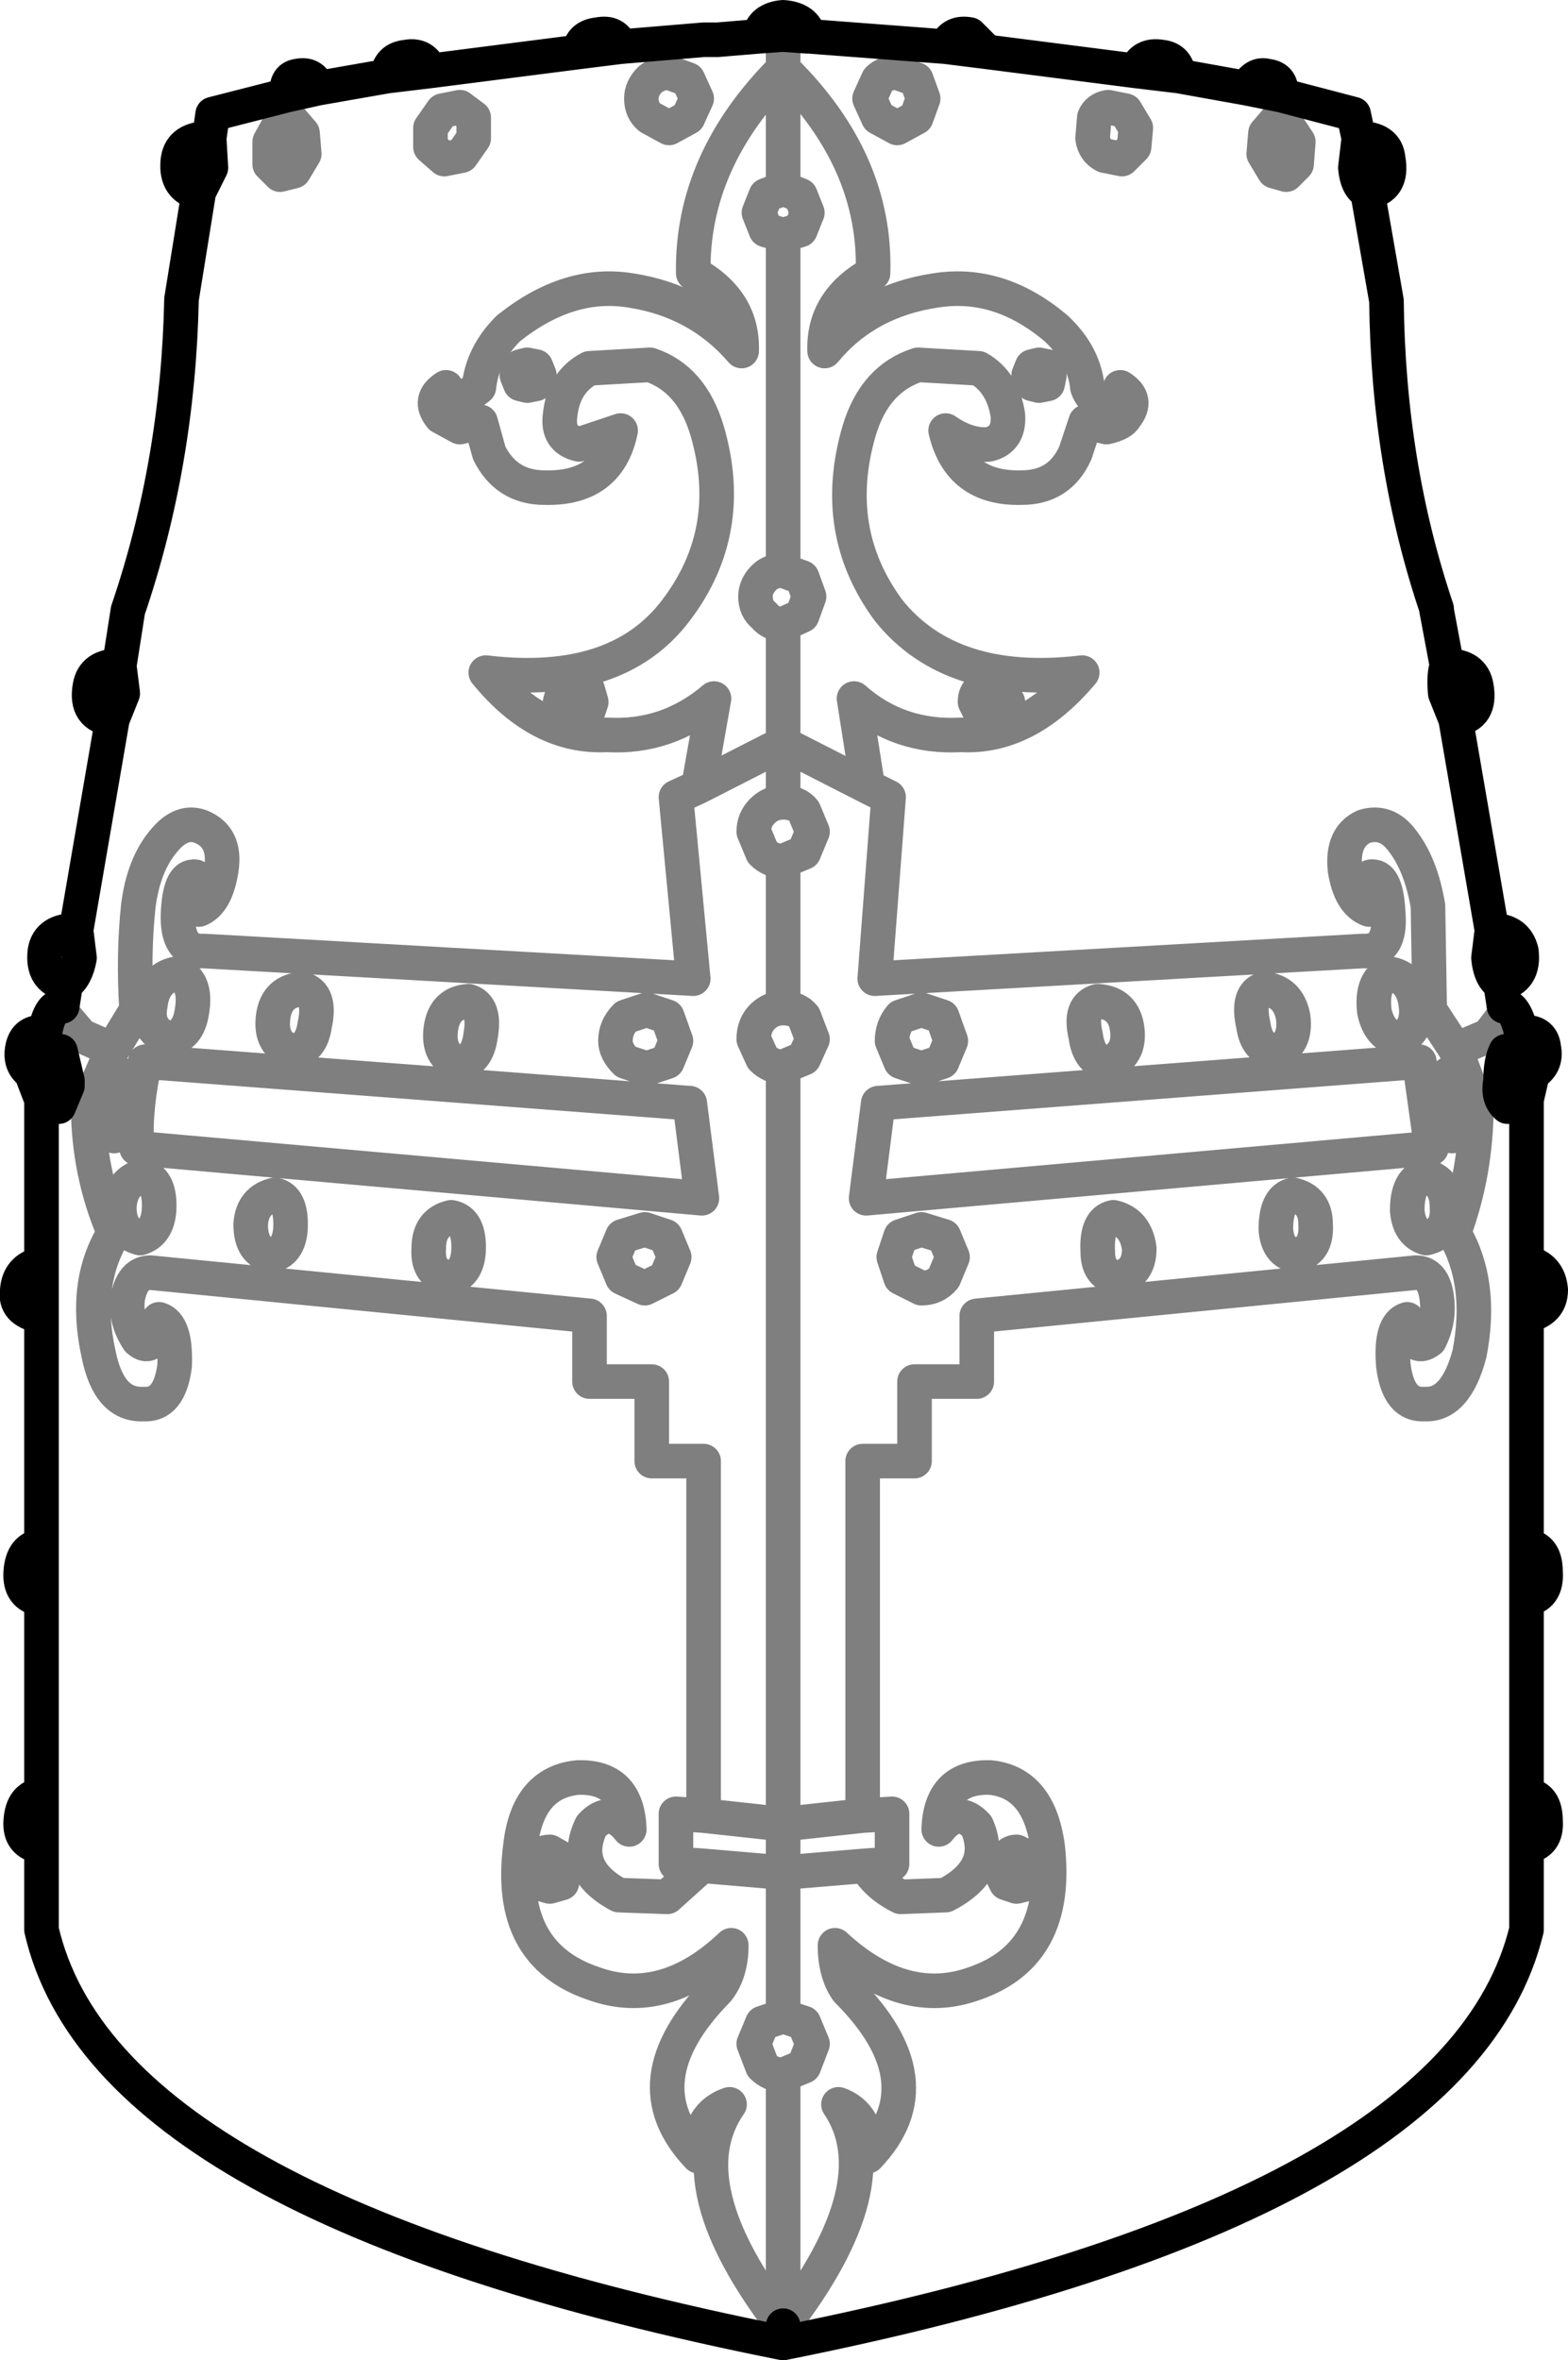 <?xml version="1.0" encoding="UTF-8" standalone="no"?>
<svg xmlns:xlink="http://www.w3.org/1999/xlink" height="68.25px" width="45.35px" xmlns="http://www.w3.org/2000/svg">
  <g transform="matrix(1.0, 0.0, 0.0, 1.0, -377.15, -152.6)">
    <path d="M400.55 153.65 Q400.45 153.15 399.8 153.1 399.2 153.15 399.1 153.65 L399.8 153.6 400.5 153.65 400.55 153.65 404.5 153.95 Q404.7 153.5 405.2 153.6 L405.7 154.1 410.0 154.65 Q410.2 154.15 410.75 154.25 411.2 154.3 411.25 154.8 L413.2 155.15 Q413.45 154.7 413.8 154.8 414.25 154.85 414.2 155.35 L416.3 155.9 416.45 156.6 Q417.25 156.6 417.3 157.2 417.45 158.05 416.7 158.15 L417.25 161.3 Q417.3 166.05 418.7 170.2 L418.7 170.25 419.0 171.85 Q419.75 171.85 419.85 172.45 420.0 173.3 419.25 173.4 L420.3 179.5 Q421.0 179.5 421.15 180.1 421.25 180.9 420.55 181.05 L420.65 181.7 Q420.95 181.65 421.15 182.45 421.75 182.4 421.8 182.9 421.9 183.4 421.45 183.65 L421.45 183.75 421.3 184.4 421.3 184.75 421.3 189.1 Q421.95 189.25 422.0 189.9 422.0 190.5 421.3 190.65 L421.3 197.3 Q421.85 197.35 421.85 198.05 421.9 198.75 421.3 198.85 L421.3 204.5 Q421.85 204.55 421.85 205.25 421.9 205.9 421.3 206.0 L421.3 208.4 Q419.35 216.45 399.8 220.35 380.2 216.45 378.35 208.4 L378.35 206.0 Q377.7 205.9 377.75 205.25 377.8 204.55 378.35 204.5 L378.35 198.85 Q377.7 198.75 377.75 198.05 377.8 197.35 378.35 197.3 L378.35 190.65 378.3 190.65 Q377.55 190.5 377.65 189.9 377.7 189.3 378.3 189.15 L378.35 189.1 378.35 184.75 378.35 184.4 378.1 183.75 378.1 183.65 Q377.7 183.4 377.8 182.9 377.9 182.4 378.45 182.45 378.6 181.65 378.95 181.7 L379.05 181.05 Q378.35 180.9 378.45 180.1 378.55 179.5 379.35 179.5 L380.4 173.4 Q379.6 173.3 379.75 172.45 379.85 171.85 380.6 171.85 L380.85 170.25 Q382.3 166.0 382.4 161.25 L382.9 158.15 382.8 158.15 Q382.2 157.95 382.3 157.2 382.4 156.6 383.2 156.6 L383.3 155.9 385.45 155.35 Q385.4 154.85 385.75 154.8 386.2 154.7 386.35 155.15 L388.35 154.8 Q388.4 154.3 388.9 154.25 389.4 154.15 389.6 154.65 L393.9 154.1 Q393.95 153.65 394.45 153.6 394.95 153.5 395.1 153.95 L397.5 153.75 397.9 153.75 399.1 153.65 M386.35 155.15 L385.45 155.35 M389.6 154.65 L388.35 154.8 M395.1 153.95 L393.9 154.1 M383.2 156.6 L383.25 157.45 382.9 158.15 M380.6 171.85 L380.7 172.65 380.4 173.4 M379.35 179.5 L379.45 180.3 Q379.35 180.85 379.05 181.05 M378.45 182.45 L378.4 183.25 Q378.55 183.05 378.9 183.0 L379.1 183.85 379.1 184.0 378.85 184.6 378.35 184.4 M378.4 183.25 Q378.1 183.4 378.1 183.65 M378.35 189.1 L378.35 190.65 M416.7 158.15 Q416.4 158.0 416.35 157.45 L416.45 156.6 M414.2 155.35 L413.2 155.15 M411.25 154.8 L410.0 154.65 M419.25 173.4 L418.95 172.65 Q418.9 172.1 419.0 171.85 M420.55 181.05 Q420.25 180.85 420.2 180.3 L420.3 179.5 M421.3 184.4 L420.75 184.6 Q420.45 184.35 420.55 183.85 420.55 183.3 420.7 183.0 L421.25 183.25 421.15 182.45 M421.45 183.65 L421.25 183.25 M421.3 190.65 L421.3 189.1 M405.7 154.1 L404.5 153.95 M421.3 206.0 L421.3 204.5 M399.8 220.35 L399.8 219.85 M378.35 204.5 L378.35 206.0 M421.3 198.85 L421.3 197.3 M378.35 197.3 L378.35 198.85" fill="none" stroke="#000000" stroke-linecap="round" stroke-linejoin="round" stroke-width="1.0"/>
    <path d="M378.95 181.7 L378.95 181.9 379.5 182.55 380.4 182.95 381.1 181.8 Q381.0 180.2 381.15 178.8 381.3 177.6 381.9 176.9 382.4 176.3 382.95 176.5 383.7 176.8 383.55 177.75 383.4 178.7 382.9 178.9 383.0 177.9 382.75 177.95 382.35 177.95 382.3 179.0 382.25 180.15 383.05 180.1 L397.2 180.9 396.7 175.65 397.35 175.35 397.8 172.8 Q396.45 173.95 394.7 173.85 392.75 173.95 391.2 172.05 395.0 172.5 396.7 170.25 398.45 167.95 397.6 165.05 397.15 163.55 395.95 163.15 L394.2 163.25 Q393.45 163.65 393.35 164.6 393.25 165.3 393.9 165.45 L395.1 165.05 Q394.75 166.75 392.9 166.7 391.8 166.7 391.3 165.7 L391.05 164.8 390.45 164.95 389.9 164.65 Q389.5 164.15 390.05 163.8 390.0 164.2 390.4 164.25 L391.0 163.8 Q391.1 162.85 391.85 162.1 393.6 160.7 395.4 161.0 397.35 161.3 398.6 162.75 398.65 161.3 397.2 160.5 397.15 157.25 399.8 154.6 L399.8 153.6 M396.5 154.7 L397.05 154.9 397.3 155.45 397.05 156.0 396.5 156.3 395.95 156.0 Q395.7 155.8 395.7 155.45 395.7 155.15 395.95 154.9 396.2 154.7 396.5 154.7 M399.8 159.4 L400.3 159.25 400.5 158.75 400.3 158.25 399.8 158.05 399.3 158.25 399.1 158.75 399.3 159.25 399.8 159.4 399.8 169.1 400.35 169.3 400.55 169.85 400.35 170.4 399.8 170.65 399.8 174.1 402.25 175.35 401.85 172.8 Q403.15 173.95 404.95 173.85 406.85 173.95 408.45 172.05 404.65 172.5 402.85 170.25 401.15 167.95 402.0 165.05 402.45 163.55 403.7 163.15 L405.45 163.25 Q406.15 163.65 406.3 164.6 406.35 165.3 405.75 165.45 405.15 165.5 404.5 165.05 404.9 166.75 406.7 166.7 407.8 166.7 408.25 165.7 L408.55 164.8 409.15 164.95 Q409.6 164.85 409.7 164.65 410.1 164.15 409.55 163.8 409.65 164.2 409.2 164.25 408.75 164.25 408.6 163.8 408.5 162.85 407.7 162.1 406.05 160.7 404.2 161.0 402.2 161.3 401.0 162.75 400.95 161.3 402.4 160.5 402.5 157.25 399.8 154.6 L399.8 158.05 M402.55 154.9 L402.3 155.45 402.55 156.0 403.1 156.3 403.65 156.0 403.85 155.45 403.65 154.9 403.1 154.7 Q402.75 154.7 402.55 154.9 M389.6 156.3 L389.95 155.8 390.45 155.7 390.85 156.0 390.85 156.6 390.5 157.1 390.0 157.2 389.6 156.85 389.6 156.3 M384.95 156.7 L385.2 156.25 Q385.4 156.05 385.6 156.1 L385.9 156.45 385.95 157.05 385.65 157.55 385.25 157.65 384.95 157.35 384.95 156.7 M392.4 163.75 L392.2 163.7 392.1 163.45 392.2 163.2 392.4 163.15 392.65 163.2 392.75 163.45 392.65 163.7 392.4 163.75 M393.8 172.45 L394.15 172.55 394.25 172.9 394.15 173.2 393.8 173.35 393.45 173.2 393.35 172.9 393.45 172.55 393.8 172.45 M399.8 169.1 Q399.45 169.1 399.25 169.3 399.0 169.55 399.0 169.85 399.0 170.2 399.25 170.4 399.45 170.65 399.8 170.65 M382.3 180.75 Q381.6 180.85 381.5 181.65 381.35 182.4 382.05 182.65 382.6 182.55 382.7 181.85 382.85 181.0 382.3 180.75 M380.45 185.45 L380.8 184.55 380.6 183.65 Q380.05 183.95 380.05 184.5 379.95 185.25 380.45 185.45 M399.8 219.85 Q396.65 215.75 398.25 213.45 397.35 213.75 397.35 214.95 395.3 212.8 397.9 210.15 398.3 209.65 398.3 208.85 396.35 210.7 394.3 209.95 391.8 209.1 392.2 206.0 392.4 204.15 393.85 204.0 395.3 203.95 395.35 205.5 394.8 204.8 394.25 205.4 393.65 206.65 395.05 207.4 L396.45 207.45 397.45 206.55 396.7 206.5 396.7 205.05 397.5 205.1 397.5 194.85 396.0 194.85 396.0 192.55 394.2 192.55 394.2 190.65 381.5 189.4 Q381.0 189.4 380.85 190.1 380.75 190.75 381.15 191.35 381.6 191.75 381.75 190.75 382.25 190.9 382.2 192.1 382.05 193.25 381.3 193.2 380.3 193.25 380.0 191.75 379.55 189.7 380.45 188.25 379.7 186.5 379.7 184.55 L380.4 182.95 M381.3 186.6 Q380.65 186.75 380.6 187.5 380.6 188.25 381.2 188.4 381.7 188.25 381.75 187.6 381.8 186.75 381.3 186.6 M381.1 185.8 L397.45 187.25 397.1 184.5 381.35 183.3 Q381.05 184.55 381.1 185.8 M399.8 174.1 L399.8 175.8 Q400.2 175.8 400.4 176.05 L400.65 176.65 400.4 177.25 399.8 177.5 399.8 181.75 Q400.2 181.75 400.4 182.0 L400.65 182.65 400.4 183.2 399.8 183.45 399.8 205.35 402.1 205.1 402.1 194.85 403.6 194.85 403.6 192.55 405.4 192.55 405.4 190.65 418.1 189.4 Q418.6 189.4 418.7 190.1 418.8 190.75 418.5 191.35 418.0 191.75 417.85 190.75 417.35 190.9 417.45 192.1 417.6 193.25 418.35 193.2 419.25 193.25 419.65 191.75 420.05 189.7 419.2 188.25 419.85 186.5 419.85 184.55 L419.25 182.95 418.5 181.8 418.45 178.8 Q418.25 177.6 417.7 176.9 417.25 176.3 416.6 176.5 415.95 176.8 416.05 177.75 416.2 178.7 416.75 178.9 416.55 177.9 416.85 177.95 417.25 177.95 417.3 179.0 417.4 180.15 416.55 180.1 L402.45 180.9 402.85 175.65 402.25 175.35 M399.8 174.1 L397.35 175.35 M399.8 175.8 Q399.45 175.8 399.2 176.05 398.95 176.3 398.95 176.65 L399.2 177.25 Q399.45 177.5 399.8 177.5 M399.8 181.75 Q399.45 181.75 399.2 182.0 398.95 182.25 398.95 182.65 L399.2 183.2 Q399.45 183.45 399.8 183.45 M395.85 181.8 L396.45 182.0 396.7 182.7 396.45 183.3 395.85 183.5 395.25 183.3 Q394.95 183.0 394.95 182.7 394.95 182.3 395.25 182.0 L395.85 181.8 M403.2 182.0 Q402.95 182.3 402.95 182.7 L403.2 183.3 403.8 183.5 404.4 183.3 404.65 182.7 404.4 182.0 403.8 181.8 403.2 182.0 M386.25 182.25 Q386.45 181.35 385.9 181.2 385.15 181.25 385.05 182.0 384.95 182.8 385.6 183.0 386.15 182.95 386.25 182.25 M390.7 181.55 Q390.0 181.6 389.9 182.35 389.8 183.1 390.4 183.35 390.95 183.3 391.05 182.55 391.2 181.7 390.7 181.55 M385.55 188.15 Q385.6 187.25 385.1 187.15 384.45 187.3 384.4 188.0 384.4 188.8 385.0 188.9 385.5 188.8 385.55 188.15 M389.55 188.7 Q389.5 189.45 390.15 189.55 390.65 189.45 390.7 188.8 390.75 187.9 390.2 187.8 389.55 187.95 389.55 188.7 M403.8 188.15 L403.2 188.35 403.0 188.95 403.2 189.55 403.8 189.85 Q404.2 189.85 404.45 189.55 L404.7 188.95 404.45 188.35 403.8 188.15 M394.9 188.95 L395.15 188.35 395.8 188.15 396.4 188.35 396.65 188.95 396.4 189.55 395.8 189.85 395.15 189.55 394.9 188.95 M402.55 184.5 L418.2 183.3 418.55 185.8 402.2 187.25 402.55 184.5 M409.95 156.85 L410.0 156.3 409.7 155.8 409.2 155.7 Q408.9 155.75 408.8 156.0 L408.75 156.6 Q408.8 156.95 409.1 157.1 L409.6 157.2 409.95 156.85 M413.7 157.05 L414.0 157.55 414.35 157.65 414.65 157.35 414.7 156.7 414.4 156.25 Q414.2 156.05 414.05 156.1 L413.75 156.45 413.7 157.05 M407.2 163.15 L407.0 163.2 406.9 163.45 407.0 163.7 407.2 163.75 407.45 163.7 407.5 163.45 407.45 163.2 407.2 163.15 M405.8 172.45 L405.5 172.55 Q405.35 172.65 405.35 172.9 L405.5 173.2 405.8 173.35 406.1 173.2 406.3 172.9 406.1 172.55 405.8 172.45 M417.3 180.75 Q418.0 180.85 418.1 181.65 418.2 182.4 417.6 182.65 417.05 182.55 416.9 181.85 416.8 181.0 417.3 180.75 M418.8 184.55 Q418.75 184.0 419.05 183.65 419.55 183.95 419.6 184.5 419.65 185.25 419.15 185.45 418.8 185.1 418.8 184.55 M420.65 181.7 L420.7 181.9 420.2 182.55 419.25 182.95 M408.9 181.55 Q409.65 181.6 409.75 182.35 409.85 183.1 409.2 183.35 408.65 183.3 408.55 182.55 408.35 181.7 408.9 181.55 M413.4 182.25 Q413.2 181.35 413.7 181.2 414.4 181.25 414.55 182.0 414.65 182.8 414.05 183.0 413.5 182.95 413.4 182.25 M414.05 188.15 Q414.05 187.25 414.55 187.15 415.2 187.3 415.2 188.0 415.25 188.8 414.6 188.9 414.1 188.8 414.05 188.15 M410.1 188.7 Q410.1 189.45 409.45 189.55 408.9 189.45 408.9 188.8 408.85 187.9 409.35 187.8 410.0 187.95 410.1 188.7 M417.85 187.6 Q417.85 186.75 418.35 186.6 419.0 186.75 419.0 187.5 419.05 188.25 418.4 188.4 417.9 188.25 417.85 187.6 M406.25 207.05 L406.55 207.15 406.95 207.05 407.05 206.65 406.95 206.35 406.55 206.15 Q406.35 206.15 406.25 206.35 L406.05 206.65 406.25 207.05 M407.45 206.0 Q407.2 204.15 405.8 204.0 404.35 203.95 404.3 205.5 404.85 204.8 405.4 205.4 405.95 206.65 404.5 207.4 L403.2 207.45 Q402.5 207.1 402.2 206.55 L399.8 206.75 399.8 210.9 400.4 211.1 400.65 211.7 400.4 212.35 399.8 212.6 399.8 219.85 Q402.95 215.75 401.4 213.45 402.25 213.75 402.25 214.95 404.3 212.8 401.65 210.15 401.3 209.65 401.3 208.85 403.3 210.7 405.35 209.95 407.8 209.1 407.45 206.0 M397.45 206.55 L399.8 206.75 399.8 205.35 397.5 205.1 M402.2 206.55 L402.95 206.5 402.95 205.05 402.1 205.1 M392.7 207.05 L392.55 206.65 392.7 206.35 Q392.8 206.15 393.05 206.15 L393.4 206.35 393.5 206.65 393.4 207.05 393.05 207.15 392.7 207.05 M399.8 210.9 L399.2 211.1 398.95 211.7 399.2 212.35 Q399.45 212.6 399.8 212.6" fill="none" stroke="#000000" stroke-linecap="round" stroke-linejoin="round" stroke-opacity="0.502" stroke-width="1.0"/>
  </g>
</svg>
